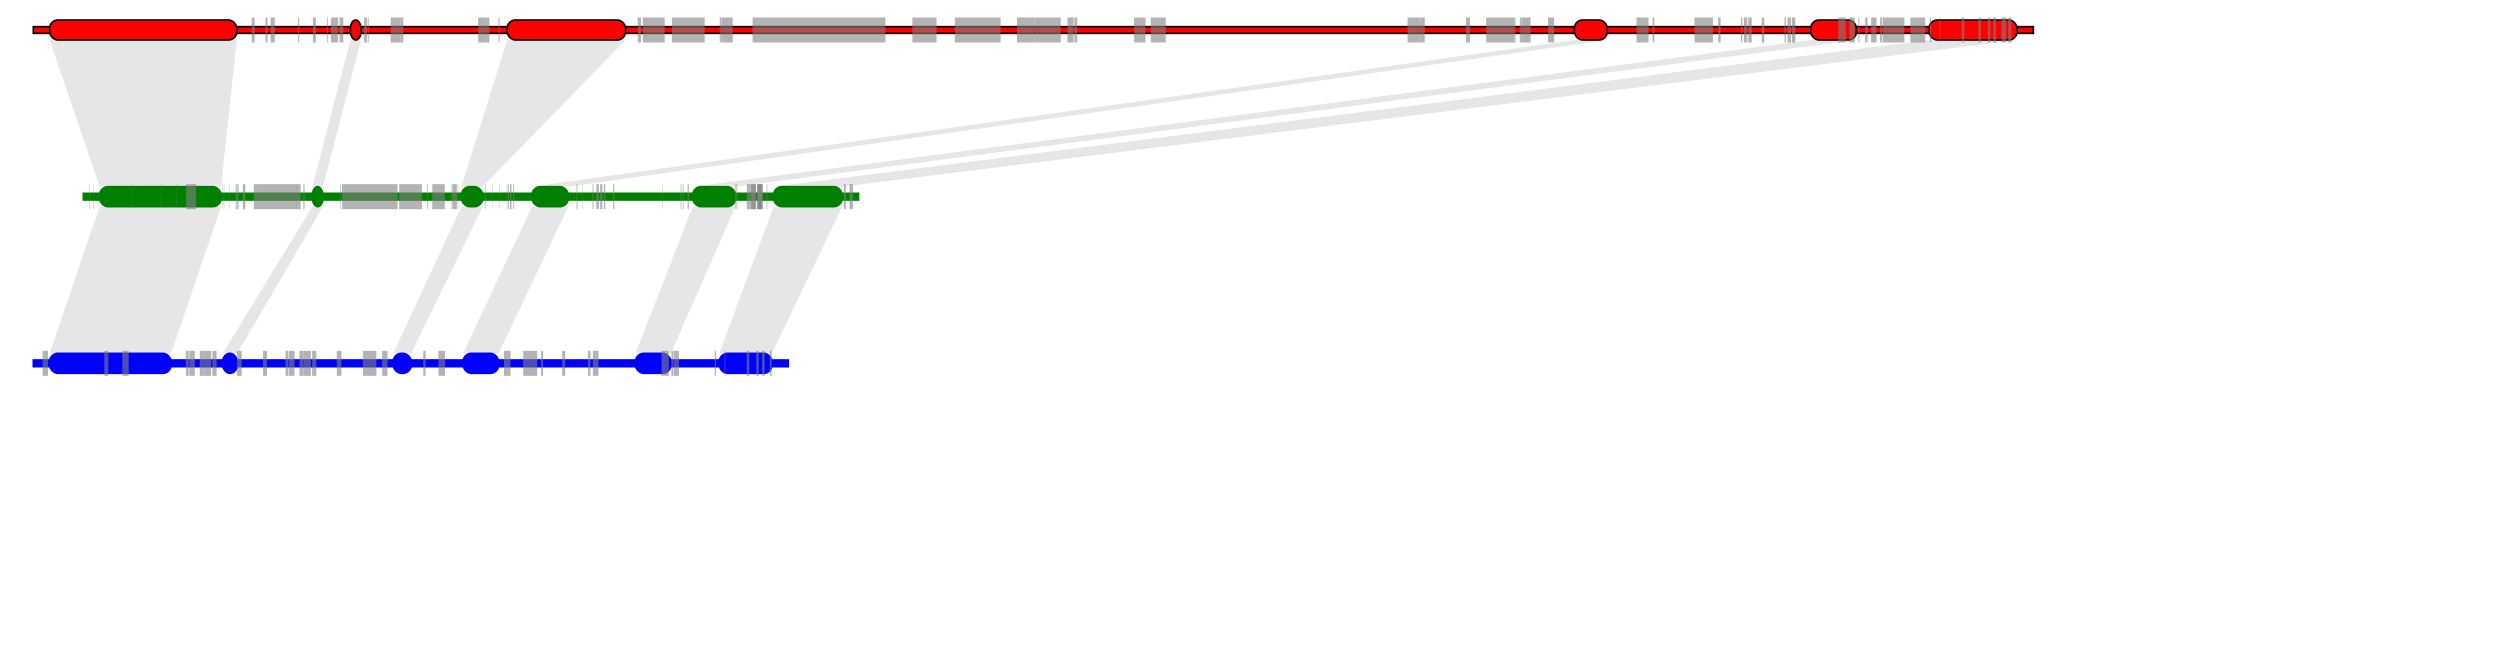 <?xml version="1.0" encoding="UTF-8" standalone="yes"?>
<!DOCTYPE svg PUBLIC "-//W3C//DTD SVG 1.0//EN" "http://www.w3.org/TR/2001/REC-SVG-20010904/DTD/svg10.dtd">
<svg height="400" width="1500" xmlns="http://www.w3.org/2000/svg" xmlns:svg="http://www.w3.org/2000/svg" xmlns:xlink="http://www.w3.org/1999/xlink">
	<g id="At" style="fill: red; stroke: reg">
		<rect height="4" width="1200" x="20" y="16" />
		<rect height="12" rx="5" ry="5" width="112.281" x="29.781" y="12" />
		<rect height="12" rx="5" ry="5" width="6.358" x="210.269" y="12" />
		<rect height="12" rx="5" ry="5" width="71.004" x="304.308" y="12" />
		<rect height="12" rx="5" ry="5" width="19.739" x="944.642" y="12" />
		<rect height="12" rx="5" ry="5" width="27.437" x="1086.454" y="12" />
		<rect height="12" rx="5" ry="5" width="52.761" x="1157.457" y="12" />
	</g>
	<g id="Gr" style="fill: green; stroke: green">
		<rect height="4" width="465.109" x="50" y="116" />
		<rect height="12" rx="5" ry="5" width="72.862" x="59.781" y="112" />
		<rect height="12" rx="5" ry="5" width="6.338" x="187.42" y="112" />
		<rect height="12" rx="5" ry="5" width="12.755" x="276.862" y="112" />
		<rect height="12" rx="5" ry="5" width="21.764" x="319.206" y="112" />
		<rect height="12" rx="5" ry="5" width="25.667" x="415.651" y="112" />
		<rect height="12" rx="5" ry="5" width="41.18" x="464.147" y="112" />
	</g>
	<g id="Dt" style="fill: blue; stroke: blue">
		<rect height="4" width="452.96" x="20" y="216" />
		<rect height="12" rx="5" ry="5" width="72.872" x="29.781" y="212" />
		<rect height="12" rx="5" ry="5" width="8.774" x="133.602" y="212" />
		<rect height="12" rx="5" ry="5" width="10.828" x="235.916" y="212" />
		<rect height="12" rx="5" ry="5" width="21.294" x="277.859" y="212" />
		<rect height="12" rx="5" ry="5" width="21.196" x="381.269" y="212" />
		<rect height="12" rx="5" ry="5" width="31.565" x="431.614" y="212" />
	</g>
	<path d="M 29.781 24  L  59.781 112  L  132.644 112  L  142.063 24  z " style="fill-opacity: 0.1; fill-color: orange" />
	<path d="M 59.781 124  L  29.781 212  L  102.653 212  L  132.644 124  z " style="fill-opacity: 0.1; fill-color: orange" />
	<path d="M 210.269 24  L  187.42 112  L  193.758 112  L  216.627 24  z " style="fill-opacity: 0.1; fill-color: orange" />
	<path d="M 187.42 124  L  133.602 212  L  142.376 212  L  193.758 124  z " style="fill-opacity: 0.1; fill-color: orange" />
	<path d="M 304.308 24  L  276.862 112  L  289.617 112  L  375.312 24  z " style="fill-opacity: 0.1; fill-color: orange" />
	<path d="M 276.862 124  L  235.916 212  L  246.744 212  L  289.617 124  z " style="fill-opacity: 0.1; fill-color: orange" />
	<path d="M 944.642 24  L  319.206 112  L  340.969 112  L  964.381 24  z " style="fill-opacity: 0.1; fill-color: orange" />
	<path d="M 319.206 124  L  277.859 212  L  299.153 212  L  340.969 124  z " style="fill-opacity: 0.1; fill-color: orange" />
	<path d="M 1086.454 24  L  415.651 112  L  441.317 112  L  1113.891 24  z " style="fill-opacity: 0.1; fill-color: orange" />
	<path d="M 415.651 124  L  381.269 212  L  402.465 212  L  441.317 124  z " style="fill-opacity: 0.1; fill-color: orange" />
	<path d="M 1157.457 24  L  464.147 112  L  505.327 112  L  1210.219 24  z " style="fill-opacity: 0.1; fill-color: orange" />
	<path d="M 464.147 124  L  431.614 212  L  463.179 212  L  505.327 124  z " style="fill-opacity: 0.1; fill-color: orange" />
	<g id="AtTE" style="fill: gray; fill-opacity: 0.6">
		<rect height="15" width="1.947" x="1204.927" y="10.5" />
		<rect height="15" width="2.837" x="1200.867" y="10.5" />
		<rect height="15" width="1.575" x="1195.977" y="10.5" />
		<rect height="15" width="1.487" x="1192.778" y="10.5" />
		<rect height="15" width="1.506" x="1187.027" y="10.5" />
		<rect height="15" width="1.506" x="1177.069" y="10.5" />
		<rect height="15" width="0.46" x="1163.796" y="10.5" />
		<rect height="15" width="0.636" x="1157.986" y="10.5" />
		<rect height="15" width="8.94" x="1146.189" y="10.5" />
		<rect height="15" width="13.039" x="1129.58" y="10.5" />
		<rect height="15" width="1.135" x="1128.044" y="10.5" />
		<rect height="15" width="3.247" x="1122.674" y="10.5" />
		<rect height="15" width="1.409" x="1119.134" y="10.5" />
		<rect height="15" width="0.587" x="1114.996" y="10.5" />
		<rect height="15" width="3.247" x="1109.626" y="10.5" />
		<rect height="15" width="4.539" x="1102.965" y="10.5" />
		<rect height="15" width="2.064" x="1075.117" y="10.5" />
		<rect height="15" width="2.015" x="1072.525" y="10.5" />
		<rect height="15" width="0.812" x="1070.754" y="10.5" />
		<rect height="15" width="1.457" x="1057.07" y="10.5" />
		<rect height="15" width="2.064" x="1048.961" y="10.5" />
		<rect height="15" width="2.015" x="1046.369" y="10.5" />
		<rect height="15" width="0.812" x="1044.599" y="10.5" />
		<rect height="15" width="1.457" x="1030.905" y="10.5" />
		<rect height="15" width="11.043" x="1016.712" y="10.5" />
		<rect height="15" width="1.007" x="991.632" y="10.5" />
		<rect height="15" width="7.199" x="981.919" y="10.5" />
		<rect height="15" width="3.727" x="928.796" y="10.5" />
		<rect height="15" width="5.409" x="912.95" y="10.5" />
		<rect height="15" width="0.978" x="911.874" y="10.5" />
		<rect height="15" width="0.646" x="908.656" y="10.5" />
		<rect height="15" width="16.922" x="891.695" y="10.5" />
		<rect height="15" width="2.494" x="879.517" y="10.5" />
		<rect height="15" width="3.247" x="851.62" y="10.5" />
		<rect height="15" width="7.052" x="844.519" y="10.5" />
		<rect height="15" width="8.97" x="690.5" y="10.5" />
		<rect height="15" width="6.837" x="680.454" y="10.5" />
		<rect height="15" width="1.643" x="644.654" y="10.5" />
		<rect height="15" width="3.619" x="640.556" y="10.5" />
		<rect height="15" width="0.137" x="640.194" y="10.5" />
		<rect height="15" width="15.807" x="620.67" y="10.5" />
		<rect height="15" width="10.447" x="610.184" y="10.5" />
		<rect height="15" width="27.437" x="572.907" y="10.5" />
		<rect height="15" width="14.486" x="547.436" y="10.5" />
		<rect height="15" width="79.709" x="451.548" y="10.5" />
		<rect height="15" width="6.749" x="432.885" y="10.5" />
		<rect height="15" width="0.929" x="431.819" y="10.5" />
		<rect height="15" width="19.582" x="403.199" y="10.5" />
		<rect height="15" width="13.185" x="385.641" y="10.5" />
		<rect height="15" width="1.947" x="382.648" y="10.5" />
		<rect height="15" width="0.616" x="299.134" y="10.5" />
		<rect height="15" width="1.448" x="292.169" y="10.5" />
		<rect height="15" width="5.214" x="286.887" y="10.5" />
		<rect height="15" width="1.379" x="240.582" y="10.5" />
		<rect height="15" width="6.035" x="234.42" y="10.5" />
		<rect height="15" width="0.597" x="220.628" y="10.5" />
		<rect height="15" width="1.653" x="218.456" y="10.5" />
		<rect height="15" width="2.24" x="203.745" y="10.5" />
		<rect height="15" width="4.343" x="198.57" y="10.5" />
		<rect height="15" width="0.479" x="196.184" y="10.5" />
		<rect height="15" width="1.692" x="187.801" y="10.5" />
		<rect height="15" width="0.665" x="178.851" y="10.5" />
		<rect height="15" width="2.465" x="162.399" y="10.5" />
		<rect height="15" width="1.144" x="159.317" y="10.5" />
		<rect height="15" width="1.692" x="151.081" y="10.5" />
	</g>
	<g id="GrTE" style="fill: gray; fill-opacity: 0.6">
		<rect height="15" width="0.293" x="53.404" y="110.5" />
		<rect height="15" width="0.225" x="56.065" y="110.5" />
		<rect height="15" width="0.196" x="79.481" y="110.5" />
		<rect height="15" width="0.205" x="96.931" y="110.5" />
		<rect height="15" width="0.196" x="105.686" y="110.5" />
		<rect height="15" width="6.006" x="111.643" y="110.5" />
		<rect height="15" width="0.196" x="133.485" y="110.5" />
		<rect height="15" width="0.254" x="134.287" y="110.5" />
		<rect height="15" width="0.196" x="137.407" y="110.5" />
		<rect height="15" width="0.606" x="141.437" y="110.5" />
		<rect height="15" width="0.597" x="142.376" y="110.5" />
		<rect height="15" width="0.245" x="143.11" y="110.5" />
		<rect height="15" width="1.301" x="145.692" y="110.5" />
		<rect height="15" width="0.196" x="147.355" y="110.5" />
		<rect height="15" width="2.602" x="152.265" y="110.5" />
		<rect height="15" width="23.348" x="154.877" y="110.5" />
		<rect height="15" width="2.308" x="178.069" y="110.5" />
		<rect height="15" width="0.694" x="182.02" y="110.5" />
		<rect height="15" width="0.372" x="204.185" y="110.5" />
		<rect height="15" width="0.998" x="205.261" y="110.5" />
		<rect height="15" width="32.347" x="206.19" y="110.5" />
		<rect height="15" width="12.325" x="239.526" y="110.5" />
		<rect height="15" width="1.399" x="251.782" y="110.5" />
		<rect height="15" width="0.43" x="256.291" y="110.5" />
		<rect height="15" width="7.512" x="259.382" y="110.5" />
		<rect height="15" width="0.372" x="270.944" y="110.5" />
		<rect height="15" width="2.69" x="271.423" y="110.5" />
		<rect height="15" width="0.352" x="274.631" y="110.5" />
		<rect height="15" width="0.362" x="291.279" y="110.5" />
		<rect height="15" width="0.205" x="295.407" y="110.5" />
		<rect height="15" width="0.235" x="299.515" y="110.5" />
		<rect height="15" width="0.293" x="304.054" y="110.5" />
		<rect height="15" width="0.499" x="304.797" y="110.5" />
		<rect height="15" width="0.9" x="306.001" y="110.5" />
		<rect height="15" width="0.597" x="307.898" y="110.5" />
		<rect height="15" width="0.518" x="345.909" y="110.5" />
		<rect height="15" width="0.225" x="349.411" y="110.5" />
		<rect height="15" width="0.293" x="355.475" y="110.5" />
		<rect height="15" width="0.264" x="355.974" y="110.5" />
		<rect height="15" width="1.555" x="357.784" y="110.5" />
		<rect height="15" width="1.33" x="360.082" y="110.5" />
		<rect height="15" width="0.861" x="362.293" y="110.5" />
		<rect height="15" width="0.694" x="367.917" y="110.5" />
		<rect height="15" width="0.245" x="397.408" y="110.5" />
		<rect height="15" width="0.44" x="408.373" y="110.5" />
		<rect height="15" width="0.499" x="409.655" y="110.5" />
		<rect height="15" width="0.743" x="412.56" y="110.5" />
		<rect height="15" width="0.606" x="441.229" y="110.5" />
		<rect height="15" width="0.333" x="442.07" y="110.5" />
		<rect height="15" width="2.171" x="448.067" y="110.5" />
		<rect height="15" width="3.238" x="450.218" y="110.5" />
		<rect height="15" width="2.886" x="450.698" y="110.5" />
		<rect height="15" width="2.563" x="454.111" y="110.5" />
		<rect height="15" width="2.915" x="454.385" y="110.5" />
		<rect height="15" width="2.797" x="455.041" y="110.5" />
		<rect height="15" width="0.44" x="459.951" y="110.5" />
		<rect height="15" width="1.096" x="506.384" y="110.5" />
		<rect height="15" width="2.083" x="509.7" y="110.5" />
	</g>
	<g id="DtTE" style="fill: gray; fill-opacity: 0.6">
		<rect height="15" width="3.208" x="25.556" y="210.5" />
		<rect height="15" width="2.396" x="62.589" y="210.5" />
		<rect height="15" width="3.844" x="73.377" y="210.5" />
		<rect height="15" width="1.722" x="111.515" y="210.5" />
		<rect height="15" width="3.306" x="113.589" y="210.5" />
		<rect height="15" width="2.426" x="119.859" y="210.5" />
		<rect height="15" width="4.343" x="122.363" y="210.5" />
		<rect height="15" width="2.543" x="127.43" y="210.5" />
		<rect height="15" width="2.768" x="142.249" y="210.5" />
		<rect height="15" width="2.367" x="157.811" y="210.5" />
		<rect height="15" width="1.722" x="171.349" y="210.5" />
		<rect height="15" width="3.306" x="173.422" y="210.5" />
		<rect height="15" width="2.426" x="179.692" y="210.5" />
		<rect height="15" width="4.343" x="182.196" y="210.5" />
		<rect height="15" width="2.543" x="187.263" y="210.5" />
		<rect height="15" width="2.768" x="202.082" y="210.5" />
		<rect height="15" width="8.07" x="217.771" y="210.5" />
		<rect height="15" width="3.208" x="229.294" y="210.5" />
		<rect height="15" width="1.389" x="253.963" y="210.5" />
		<rect height="15" width="3.952" x="263.069" y="210.5" />
		<rect height="15" width="3.971" x="302.381" y="210.5" />
		<rect height="15" width="8.422" x="313.913" y="210.5" />
		<rect height="15" width="1.203" x="324.654" y="210.5" />
		<rect height="15" width="1.8" x="337.33" y="210.5" />
		<rect height="15" width="1.487" x="352.785" y="210.5" />
		<rect height="15" width="3.375" x="355.729" y="210.5" />
		<rect height="15" width="4.411" x="396.89" y="210.5" />
		<rect height="15" width="1.096" x="402.856" y="210.5" />
		<rect height="15" width="3.081" x="404.255" y="210.5" />
		<rect height="15" width="0.743" x="428.875" y="210.5" />
		<rect height="15" width="0.46" x="434.763" y="210.5" />
		<rect height="15" width="1.506" x="448.037" y="210.5" />
		<rect height="15" width="1.487" x="453.779" y="210.5" />
		<rect height="15" width="1.487" x="457.29" y="210.5" />
		<rect height="15" width="1.105" x="461.868" y="210.5" />
	</g>
	<!-- 
	Generated using the Perl SVG Module V2.52
	by Ronan Oger
	Info: http://www.roitsystems.com/
 -->
</svg>